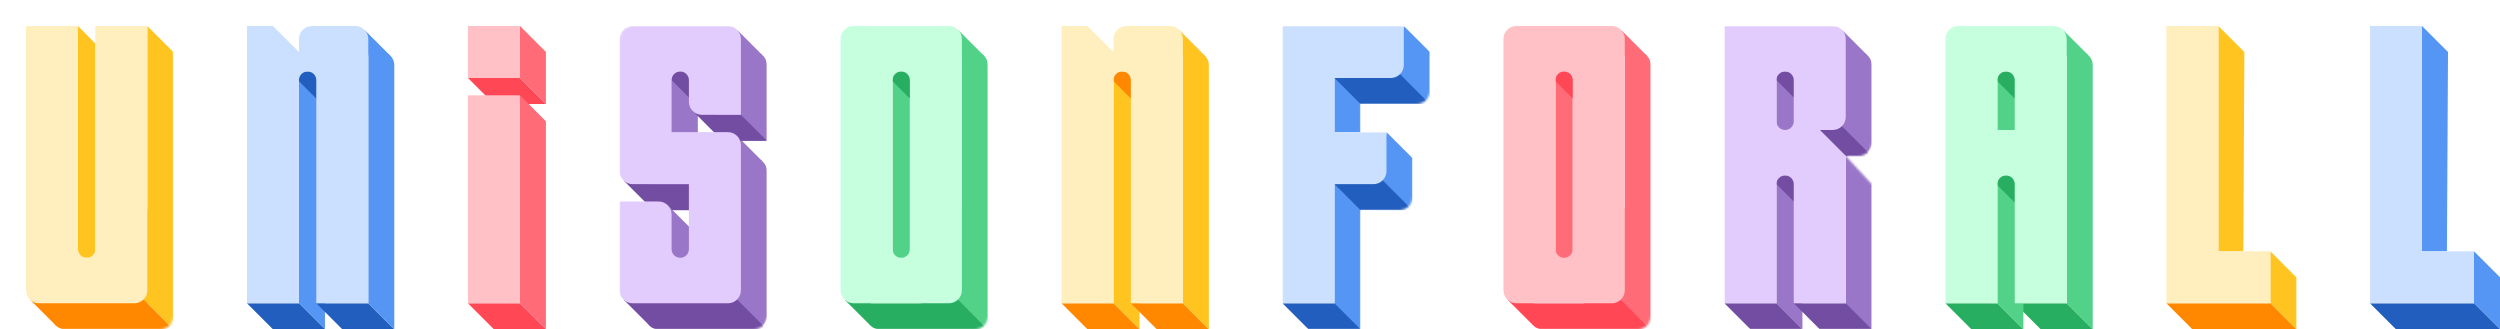 <svg width="1154" height="152" viewBox="0 0 1154 152" fill="none" xmlns="http://www.w3.org/2000/svg">
<g filter="url(#filter0_d_652_6403)">
<path d="M1118 12L1106 0V104H1117.5L1118 12Z" fill="#5595F4"/>
<path d="M1142 116L1130 104V128L1142 140V116Z" fill="#5595F4"/>
<path d="M1130 128H1082L1094 140H1142L1130 128Z" fill="#225EBE"/>
<path d="M1106 0L1082 0V128H1130V104H1106V0Z" fill="#CBE0FF"/>
</g>
<g filter="url(#filter1_d_652_6403)">
<path d="M1024 12L1012 0V104H1023.5L1024 12Z" fill="#FFC41F"/>
<path d="M1048 116L1036 104V128L1048 140V116Z" fill="#FFC41F"/>
<path d="M1036 128H988L1000 140H1048L1036 128Z" fill="#FF8800"/>
<path d="M1012 0H988V128H1036V104H1012V0Z" fill="#FFEEBE"/>
</g>
<g filter="url(#filter2_d_652_6403)">
<path d="M942 128H918L930 140H954L942 128Z" fill="#27AE60"/>
<path d="M910 128H886L898 140H922L910 128Z" fill="#27AE60"/>
<path d="M942 12H948C951.314 12 954 14.686 954 18V140L942 128V12Z" fill="#52D188"/>
<path d="M952 13.53L940.5 2.03V13.53H952Z" fill="#52D188"/>
<path d="M910 21H922V140L910 128V21Z" fill="#52D188"/>
<path d="M922 37.5L910 25.5V21H922V37.5Z" fill="#27AE60"/>
<path d="M922 85.5L910 73.5V69H922V85.5Z" fill="#27AE60"/>
<path fill-rule="evenodd" clip-rule="evenodd" d="M918 128H942L942 6C942 2.686 939.314 0 936 0H892C888.686 0 886 2.686 886 6L886 128H910V73C910 70.791 911.791 69 914 69V69C916.209 69 918 70.791 918 73V128ZM918 48L918 25C918 22.791 916.209 21 914 21V21C911.791 21 910 22.791 910 25L910 48H918Z" fill="#C6FFDE"/>
</g>
<g filter="url(#filter3_d_652_6403)">
<mask id="mask0_652_6403" style="mask-type:alpha" maskUnits="userSpaceOnUse" x="784" y="0" width="68" height="140">
<path d="M784 0H852V6V54C852 57.314 849.314 60 846 60H840L852 73V140H784V0Z" fill="#C6A8EC"/>
</mask>
<g mask="url(#mask0_652_6403)">
<path d="M808 21H820V140L808 128V21Z" fill="#9A76C8"/>
<rect x="840" y="60" width="12" height="80" fill="#9A76C8"/>
<path d="M840 128H816L828 140H852L840 128Z" fill="#734DA2"/>
<path d="M808 128H784L796 140H820L808 128Z" fill="#734DA2"/>
<path d="M808 73L819.5 84.5L819.5 69L808 69L808 73Z" fill="#734DA2"/>
<path d="M840 12H846C849.314 12 852 14.686 852 18V54C852 57.314 849.314 60 846 60H840L828 48L840 12Z" fill="#9A76C8"/>
<path d="M834 42L828 48L840 60H852L834 42Z" fill="#734DA2"/>
<path d="M808 25L819.5 36.5L819.5 21L808 21L808 25Z" fill="#734DA2"/>
<path d="M850 13.53L838.5 2.03V13.53H850Z" fill="#9A76C8"/>
<path fill-rule="evenodd" clip-rule="evenodd" d="M816 128H840V60L828 48H834C837.314 48 840 45.314 840 42V6C840 2.686 837.314 0 834 0H784L784 128H808V73C808 70.791 809.791 69 812 69V69C814.209 69 816 70.791 816 73V128ZM812 48C814.209 48 816 46.209 816 44L816 25C816 22.791 814.209 21 812 21V21C809.791 21 808 22.791 808 25L808 44C808 46.209 809.791 48 812 48V48Z" fill="#E2CCFD"/>
</g>
</g>
<g filter="url(#filter4_d_652_6403)">
<mask id="mask1_652_6403" style="mask-type:alpha" maskUnits="userSpaceOnUse" x="0" y="0" width="68" height="140">
<path d="M0 0L38.857 0L68 0L68 134C68 137.314 65.314 140 62 140H6C2.686 140 0 137.314 0 134L0 0Z" fill="#CBE0FF"/>
</mask>
<g mask="url(#mask1_652_6403)">
<path fill-rule="evenodd" clip-rule="evenodd" d="M68 140L68 12L56 0L56 84.5H44L44 117L56 129V128L68 140Z" fill="#FFC41F"/>
<path d="M32 107L32 12.155V8.103L24 0L24 107H32Z" fill="#FFC41F"/>
<path fill-rule="evenodd" clip-rule="evenodd" d="M1 116H17.5L17.5 126.778L48 120L68 140H18C14.686 140 12 137.314 12 134L12 128H4L1 125L1 122L1 116Z" fill="#FF8800"/>
<path d="M2 126.47L14.03 138.5L14.03 126.47L2 126.47Z" fill="#FF8800"/>
</g>
<path d="M0 0L24 0L24 103C24 105.209 25.791 107 28 107V107C30.209 107 32 105.209 32 103L32 0L56 0L56 122C56 125.314 53.314 128 50 128H6C2.686 128 0 125.314 0 122L0 0Z" fill="#FFEEBE"/>
</g>
<g filter="url(#filter5_d_652_6403)">
<path d="M216 36L204 24H228L240 36H216Z" fill="#FF4756"/>
<path d="M216 140L204 128H228L240 140H216Z" fill="#FF4756"/>
<path d="M240 12L228 0V24L240 36V12Z" fill="#FF6C78"/>
<path d="M240 44L228 32V128L240 140V44Z" fill="#FF6C78"/>
<path fill-rule="evenodd" clip-rule="evenodd" d="M228 0H204V24H228V0ZM228 32H204V128H228V32Z" fill="#FFC1C6"/>
</g>
<g filter="url(#filter6_d_652_6403)">
<mask id="mask2_652_6403" style="mask-type:alpha" maskUnits="userSpaceOnUse" x="274" y="0" width="68" height="140">
<path d="M274 6C274 2.686 276.686 0 280 0L336 0C339.314 0 342 2.686 342 6V134C342 137.314 339.314 140 336 140H280C276.686 140 274 137.314 274 134V6Z" fill="#C4C4C4"/>
</mask>
<g mask="url(#mask2_652_6403)">
<path d="M342 134C342 137.314 339.314 140 336 140H292C288.686 140 286 137.314 286 134V93H304C307.314 93 310 95.686 310 99V115C310 117.209 311.791 119 314 119V119C316.209 119 318 117.209 318 115V85H292C288.686 85 286 82.314 286 79V18C286 14.686 288.686 12 292 12H336C339.314 12 342 14.686 342 18V53H324C320.686 53 318 50.314 318 47V37C318 34.791 316.209 33 314 33V33C311.791 33 310 34.791 310 37V61H336C339.314 61 342 63.686 342 67V134Z" fill="#9A76C8"/>
<path d="M298 24H310V51H298V24Z" fill="#9A76C8"/>
<path d="M340 62.53L328.5 51.03V62.53H340Z" fill="#9A76C8"/>
<path fill-rule="evenodd" clip-rule="evenodd" d="M318 116L342 140H292.5H292C290.478 140 289.088 139.433 288.03 138.499V138.5L288.021 138.491C287.84 138.331 287.669 138.16 287.509 137.979L276 126.47L286 126.47V116H318Z" fill="#734DA2"/>
<path d="M276 71.47L288.03 83.5L288.03 71.47L276 71.47Z" fill="#734DA2"/>
<path d="M298 25L309.5 36.5L309.5 21L298 21L298 25Z" fill="#734DA2"/>
<path d="M340 13.53L328.5 2.03V13.53H340Z" fill="#9A76C8"/>
<path fill-rule="evenodd" clip-rule="evenodd" d="M319 50.47L307.53 39L319.03 39V41H330L342 53H319V50.47Z" fill="#734DA2"/>
<path d="M306 73H288V85H306V73Z" fill="#734DA2"/>
<path d="M295.97 94.51H307.97L301.97 88.51L296.97 83.51L295.97 82.51V94.51Z" fill="#9A76C8"/>
<path d="M330 122C330 125.314 327.314 128 324 128H280C276.686 128 274 125.314 274 122V81H292C295.314 81 298 83.686 298 87V103C298 105.209 299.791 107 302 107V107C304.209 107 306 105.209 306 103V73H280C276.686 73 274 70.314 274 67V6C274 2.686 276.686 0 280 0H324C327.314 0 330 2.686 330 6V41H312C308.686 41 306 38.314 306 35V25C306 22.791 304.209 21 302 21V21C299.791 21 298 22.791 298 25V49H324C327.314 49 330 51.686 330 55V122Z" fill="#E2CCFD"/>
</g>
</g>
<g filter="url(#filter7_d_652_6403)">
<mask id="mask3_652_6403" style="mask-type:alpha" maskUnits="userSpaceOnUse" x="376" y="0" width="68" height="140">
<path fill-rule="evenodd" clip-rule="evenodd" d="M382 0C378.686 0 376 2.686 376 6V134C376 137.314 378.686 140 382 140H438C441.314 140 444 137.314 444 134V6C444 2.686 441.314 0 438 0H382Z" fill="#D9E0E7"/>
</mask>
<g mask="url(#mask3_652_6403)">
<path d="M444 18V140L432 128.185L420 115.5L432 83.385V45.723V12H432.5H438C441.314 12 444 14.686 444 18Z" fill="#52D188"/>
<path d="M408 108V13.155V9.103L400 1V108H408Z" fill="#52D188"/>
<path fill-rule="evenodd" clip-rule="evenodd" d="M406.5 119L420 116L432 128L444 140H394C392.478 140 391.088 139.433 390.03 138.499V138.5L390.021 138.491C389.84 138.331 389.669 138.16 389.509 137.979L378 126.47L390.03 126.47V128H414.104C411.63 128 409.409 126.481 408.512 124.175L406.5 119Z" fill="#27AE60"/>
<path d="M442.5 14.03L430.5 2.03V14.03H442.5Z" fill="#52D188"/>
</g>
<path d="M412 37.5L400 25.5V21H412V37.5Z" fill="#27AE60"/>
<path fill-rule="evenodd" clip-rule="evenodd" d="M382 0C378.686 0 376 2.686 376 6V122C376 125.314 378.686 128 382 128H426C429.314 128 432 125.314 432 122V6C432 2.686 429.314 0 426 0H382ZM408 25C408 22.791 406.209 21 404 21V21C401.791 21 400 22.791 400 25V103C400 105.209 401.791 107 404 107V107C406.209 107 408 105.209 408 103V25Z" fill="#C6FFDE"/>
</g>
<g filter="url(#filter8_d_652_6403)">
<path d="M502 21H514V140L502 128V21Z" fill="#FFC41F"/>
<path d="M514 37.5L502 25.5V21H514V37.5Z" fill="#FF8800"/>
<path d="M534 128H510L522 140H546L534 128Z" fill="#FF8800"/>
<path d="M534 12H540C543.314 12 546 14.686 546 18V140L534 128V12Z" fill="#FFC41F"/>
<path d="M544 13.53L532.5 2.03V13.53H544Z" fill="#FFC41F"/>
<path d="M502 128H478L490 140H514L502 128Z" fill="#FF8800"/>
<path d="M534 128L510 128L510 25C510 22.791 508.209 21 506 21V21C503.791 21 502 22.791 502 25L502 128L478 128L478 -4.89568e-06L490 -3.8466e-06L502 12L502 6C502 2.686 504.686 -2.56269e-06 508 -2.27299e-06L528 -5.24537e-07C531.314 -2.34843e-07 534 2.686 534 6L534 128Z" fill="#FFEEBE"/>
</g>
<g filter="url(#filter9_d_652_6403)">
<path d="M126 21H138V140L126 128V21Z" fill="#5595F4"/>
<path d="M138 37.5L126 25.5V21H138V37.5Z" fill="#225EBE"/>
<path d="M158 128H134L146 140H170L158 128Z" fill="#225EBE"/>
<path d="M158 12H164C167.314 12 170 14.686 170 18V140L158 128V12Z" fill="#5595F4"/>
<path d="M168 13.53L156.5 2.03V13.53H168Z" fill="#5595F4"/>
<path d="M126 128H102L114 140H138L126 128Z" fill="#225EBE"/>
<path d="M158 128L134 128L134 25C134 22.791 132.209 21 130 21V21C127.791 21 126 22.791 126 25L126 128L102 128L102 -4.89568e-06L114 -3.8466e-06L126 12L126 6C126 2.686 128.686 -2.56269e-06 132 -2.27299e-06L152 -5.24537e-07C155.314 -2.34843e-07 158 2.686 158 6L158 128Z" fill="#CBE0FF"/>
</g>
<g filter="url(#filter10_d_652_6403)">
<mask id="mask4_652_6403" style="mask-type:alpha" maskUnits="userSpaceOnUse" x="580" y="0" width="68" height="140">
<path d="M580 0H648V30C648 33.314 645.314 36 642 36H616V49H640V79C640 82.314 637.314 85 634 85H616V140H580V0Z" fill="#FFE08B"/>
</mask>
<g mask="url(#mask4_652_6403)">
<path d="M604 24H616V49H604V24Z" fill="#5595F4"/>
<rect x="604" y="73" width="12" height="67" fill="#5595F4"/>
<path d="M628 49L640 61V85H623.5L628 49Z" fill="#5595F4"/>
<path d="M636 0L648 12V36H627L636 0Z" fill="#5595F4"/>
<path d="M631.5 19.5L604 24L616 36H648L631.5 19.5Z" fill="#225EBE"/>
<path d="M624.5 69.5L604 73L616 85H640L624.5 69.5Z" fill="#225EBE"/>
<path d="M604 128H580L592 140H616L604 128Z" fill="#225EBE"/>
<path fill-rule="evenodd" clip-rule="evenodd" d="M580 0H604H636V18C636 21.314 633.314 24 630 24H604V49H628V67C628 70.314 625.314 73 622 73H604V128H580V24V0Z" fill="#CBE0FF"/>
</g>
</g>
<g filter="url(#filter11_d_652_6403)">
<mask id="mask5_652_6403" style="mask-type:alpha" maskUnits="userSpaceOnUse" x="682" y="0" width="68" height="140">
<path fill-rule="evenodd" clip-rule="evenodd" d="M688 0C684.686 0 682 2.686 682 6V134C682 137.314 684.686 140 688 140H744C747.314 140 750 137.314 750 134V6C750 2.686 747.314 0 744 0L688 0Z" fill="#D9E0E7"/>
</mask>
<g mask="url(#mask5_652_6403)">
<path d="M750 18V140L738 128.185L726 115.5L738 83.385V45.723V12H738.5L744 12C747.314 12 750 14.686 750 18Z" fill="#FF6C78"/>
<path d="M714 108V13.155V9.103L706 1V108H714Z" fill="#FF6C78"/>
<path fill-rule="evenodd" clip-rule="evenodd" d="M712.5 119L726 116L738 128L750 140H700C698.478 140 697.088 139.433 696.03 138.499L696.03 138.5L696.021 138.491C695.84 138.331 695.669 138.16 695.509 137.979L684 126.47L696.03 126.47V128L720.104 128C717.63 128 715.409 126.481 714.512 124.175L712.5 119Z" fill="#FF4756"/>
<path d="M748.5 14.03L736.5 2.03V14.03H748.5Z" fill="#FF6C78"/>
</g>
<path d="M718 37.5L706 25.5V21H718V37.5Z" fill="#FF4756"/>
<path fill-rule="evenodd" clip-rule="evenodd" d="M688 0C684.686 0 682 2.686 682 6V122C682 125.314 684.686 128 688 128H732C735.314 128 738 125.314 738 122V6C738 2.686 735.314 0 732 0L688 0ZM714 25C714 22.791 712.209 21 710 21V21C707.791 21 706 22.791 706 25V103C706 105.209 707.791 107 710 107V107C712.209 107 714 105.209 714 103V25Z" fill="#FFC1C6"/>
</g>
<defs>
<filter id="filter0_d_652_6403" x="1082" y="0" width="72" height="152" filterUnits="userSpaceOnUse" color-interpolation-filters="sRGB">
<feFlood flood-opacity="0" result="BackgroundImageFix"/>
<feColorMatrix in="SourceAlpha" type="matrix" values="0 0 0 0 0 0 0 0 0 0 0 0 0 0 0 0 0 0 127 0" result="hardAlpha"/>
<feOffset dx="12" dy="12"/>
<feComposite in2="hardAlpha" operator="out"/>
<feColorMatrix type="matrix" values="0 0 0 0 0.176 0 0 0 0 0.18 0 0 0 0 0.208 0 0 0 0.15 0"/>
<feBlend mode="normal" in2="BackgroundImageFix" result="effect1_dropShadow_652_6403"/>
<feBlend mode="normal" in="SourceGraphic" in2="effect1_dropShadow_652_6403" result="shape"/>
</filter>
<filter id="filter1_d_652_6403" x="988" y="0" width="72" height="152" filterUnits="userSpaceOnUse" color-interpolation-filters="sRGB">
<feFlood flood-opacity="0" result="BackgroundImageFix"/>
<feColorMatrix in="SourceAlpha" type="matrix" values="0 0 0 0 0 0 0 0 0 0 0 0 0 0 0 0 0 0 127 0" result="hardAlpha"/>
<feOffset dx="12" dy="12"/>
<feComposite in2="hardAlpha" operator="out"/>
<feColorMatrix type="matrix" values="0 0 0 0 0.176 0 0 0 0 0.18 0 0 0 0 0.208 0 0 0 0.15 0"/>
<feBlend mode="normal" in2="BackgroundImageFix" result="effect1_dropShadow_652_6403"/>
<feBlend mode="normal" in="SourceGraphic" in2="effect1_dropShadow_652_6403" result="shape"/>
</filter>
<filter id="filter2_d_652_6403" x="886" y="0" width="80" height="152" filterUnits="userSpaceOnUse" color-interpolation-filters="sRGB">
<feFlood flood-opacity="0" result="BackgroundImageFix"/>
<feColorMatrix in="SourceAlpha" type="matrix" values="0 0 0 0 0 0 0 0 0 0 0 0 0 0 0 0 0 0 127 0" result="hardAlpha"/>
<feOffset dx="12" dy="12"/>
<feComposite in2="hardAlpha" operator="out"/>
<feColorMatrix type="matrix" values="0 0 0 0 0.176 0 0 0 0 0.18 0 0 0 0 0.208 0 0 0 0.15 0"/>
<feBlend mode="normal" in2="BackgroundImageFix" result="effect1_dropShadow_652_6403"/>
<feBlend mode="normal" in="SourceGraphic" in2="effect1_dropShadow_652_6403" result="shape"/>
</filter>
<filter id="filter3_d_652_6403" x="784" y="0" width="80" height="152" filterUnits="userSpaceOnUse" color-interpolation-filters="sRGB">
<feFlood flood-opacity="0" result="BackgroundImageFix"/>
<feColorMatrix in="SourceAlpha" type="matrix" values="0 0 0 0 0 0 0 0 0 0 0 0 0 0 0 0 0 0 127 0" result="hardAlpha"/>
<feOffset dx="12" dy="12"/>
<feComposite in2="hardAlpha" operator="out"/>
<feColorMatrix type="matrix" values="0 0 0 0 0.176 0 0 0 0 0.18 0 0 0 0 0.208 0 0 0 0.15 0"/>
<feBlend mode="normal" in2="BackgroundImageFix" result="effect1_dropShadow_652_6403"/>
<feBlend mode="normal" in="SourceGraphic" in2="effect1_dropShadow_652_6403" result="shape"/>
</filter>
<filter id="filter4_d_652_6403" x="0" y="0" width="80" height="152" filterUnits="userSpaceOnUse" color-interpolation-filters="sRGB">
<feFlood flood-opacity="0" result="BackgroundImageFix"/>
<feColorMatrix in="SourceAlpha" type="matrix" values="0 0 0 0 0 0 0 0 0 0 0 0 0 0 0 0 0 0 127 0" result="hardAlpha"/>
<feOffset dx="12" dy="12"/>
<feComposite in2="hardAlpha" operator="out"/>
<feColorMatrix type="matrix" values="0 0 0 0 0.176 0 0 0 0 0.18 0 0 0 0 0.208 0 0 0 0.15 0"/>
<feBlend mode="normal" in2="BackgroundImageFix" result="effect1_dropShadow_652_6403"/>
<feBlend mode="normal" in="SourceGraphic" in2="effect1_dropShadow_652_6403" result="shape"/>
</filter>
<filter id="filter5_d_652_6403" x="204" y="0" width="48" height="152" filterUnits="userSpaceOnUse" color-interpolation-filters="sRGB">
<feFlood flood-opacity="0" result="BackgroundImageFix"/>
<feColorMatrix in="SourceAlpha" type="matrix" values="0 0 0 0 0 0 0 0 0 0 0 0 0 0 0 0 0 0 127 0" result="hardAlpha"/>
<feOffset dx="12" dy="12"/>
<feComposite in2="hardAlpha" operator="out"/>
<feColorMatrix type="matrix" values="0 0 0 0 0.176 0 0 0 0 0.18 0 0 0 0 0.208 0 0 0 0.15 0"/>
<feBlend mode="normal" in2="BackgroundImageFix" result="effect1_dropShadow_652_6403"/>
<feBlend mode="normal" in="SourceGraphic" in2="effect1_dropShadow_652_6403" result="shape"/>
</filter>
<filter id="filter6_d_652_6403" x="274" y="0" width="80" height="152" filterUnits="userSpaceOnUse" color-interpolation-filters="sRGB">
<feFlood flood-opacity="0" result="BackgroundImageFix"/>
<feColorMatrix in="SourceAlpha" type="matrix" values="0 0 0 0 0 0 0 0 0 0 0 0 0 0 0 0 0 0 127 0" result="hardAlpha"/>
<feOffset dx="12" dy="12"/>
<feComposite in2="hardAlpha" operator="out"/>
<feColorMatrix type="matrix" values="0 0 0 0 0.176 0 0 0 0 0.18 0 0 0 0 0.208 0 0 0 0.15 0"/>
<feBlend mode="normal" in2="BackgroundImageFix" result="effect1_dropShadow_652_6403"/>
<feBlend mode="normal" in="SourceGraphic" in2="effect1_dropShadow_652_6403" result="shape"/>
</filter>
<filter id="filter7_d_652_6403" x="376" y="0" width="80" height="152" filterUnits="userSpaceOnUse" color-interpolation-filters="sRGB">
<feFlood flood-opacity="0" result="BackgroundImageFix"/>
<feColorMatrix in="SourceAlpha" type="matrix" values="0 0 0 0 0 0 0 0 0 0 0 0 0 0 0 0 0 0 127 0" result="hardAlpha"/>
<feOffset dx="12" dy="12"/>
<feComposite in2="hardAlpha" operator="out"/>
<feColorMatrix type="matrix" values="0 0 0 0 0.176 0 0 0 0 0.18 0 0 0 0 0.208 0 0 0 0.15 0"/>
<feBlend mode="normal" in2="BackgroundImageFix" result="effect1_dropShadow_652_6403"/>
<feBlend mode="normal" in="SourceGraphic" in2="effect1_dropShadow_652_6403" result="shape"/>
</filter>
<filter id="filter8_d_652_6403" x="478" y="0" width="80" height="152" filterUnits="userSpaceOnUse" color-interpolation-filters="sRGB">
<feFlood flood-opacity="0" result="BackgroundImageFix"/>
<feColorMatrix in="SourceAlpha" type="matrix" values="0 0 0 0 0 0 0 0 0 0 0 0 0 0 0 0 0 0 127 0" result="hardAlpha"/>
<feOffset dx="12" dy="12"/>
<feComposite in2="hardAlpha" operator="out"/>
<feColorMatrix type="matrix" values="0 0 0 0 0.176 0 0 0 0 0.18 0 0 0 0 0.208 0 0 0 0.15 0"/>
<feBlend mode="normal" in2="BackgroundImageFix" result="effect1_dropShadow_652_6403"/>
<feBlend mode="normal" in="SourceGraphic" in2="effect1_dropShadow_652_6403" result="shape"/>
</filter>
<filter id="filter9_d_652_6403" x="102" y="0" width="80" height="152" filterUnits="userSpaceOnUse" color-interpolation-filters="sRGB">
<feFlood flood-opacity="0" result="BackgroundImageFix"/>
<feColorMatrix in="SourceAlpha" type="matrix" values="0 0 0 0 0 0 0 0 0 0 0 0 0 0 0 0 0 0 127 0" result="hardAlpha"/>
<feOffset dx="12" dy="12"/>
<feComposite in2="hardAlpha" operator="out"/>
<feColorMatrix type="matrix" values="0 0 0 0 0.176 0 0 0 0 0.18 0 0 0 0 0.208 0 0 0 0.15 0"/>
<feBlend mode="normal" in2="BackgroundImageFix" result="effect1_dropShadow_652_6403"/>
<feBlend mode="normal" in="SourceGraphic" in2="effect1_dropShadow_652_6403" result="shape"/>
</filter>
<filter id="filter10_d_652_6403" x="580" y="0" width="80" height="152" filterUnits="userSpaceOnUse" color-interpolation-filters="sRGB">
<feFlood flood-opacity="0" result="BackgroundImageFix"/>
<feColorMatrix in="SourceAlpha" type="matrix" values="0 0 0 0 0 0 0 0 0 0 0 0 0 0 0 0 0 0 127 0" result="hardAlpha"/>
<feOffset dx="12" dy="12"/>
<feComposite in2="hardAlpha" operator="out"/>
<feColorMatrix type="matrix" values="0 0 0 0 0.176 0 0 0 0 0.18 0 0 0 0 0.208 0 0 0 0.15 0"/>
<feBlend mode="normal" in2="BackgroundImageFix" result="effect1_dropShadow_652_6403"/>
<feBlend mode="normal" in="SourceGraphic" in2="effect1_dropShadow_652_6403" result="shape"/>
</filter>
<filter id="filter11_d_652_6403" x="682" y="0" width="80" height="152" filterUnits="userSpaceOnUse" color-interpolation-filters="sRGB">
<feFlood flood-opacity="0" result="BackgroundImageFix"/>
<feColorMatrix in="SourceAlpha" type="matrix" values="0 0 0 0 0 0 0 0 0 0 0 0 0 0 0 0 0 0 127 0" result="hardAlpha"/>
<feOffset dx="12" dy="12"/>
<feComposite in2="hardAlpha" operator="out"/>
<feColorMatrix type="matrix" values="0 0 0 0 0.176 0 0 0 0 0.18 0 0 0 0 0.208 0 0 0 0.15 0"/>
<feBlend mode="normal" in2="BackgroundImageFix" result="effect1_dropShadow_652_6403"/>
<feBlend mode="normal" in="SourceGraphic" in2="effect1_dropShadow_652_6403" result="shape"/>
</filter>
</defs>
</svg>
